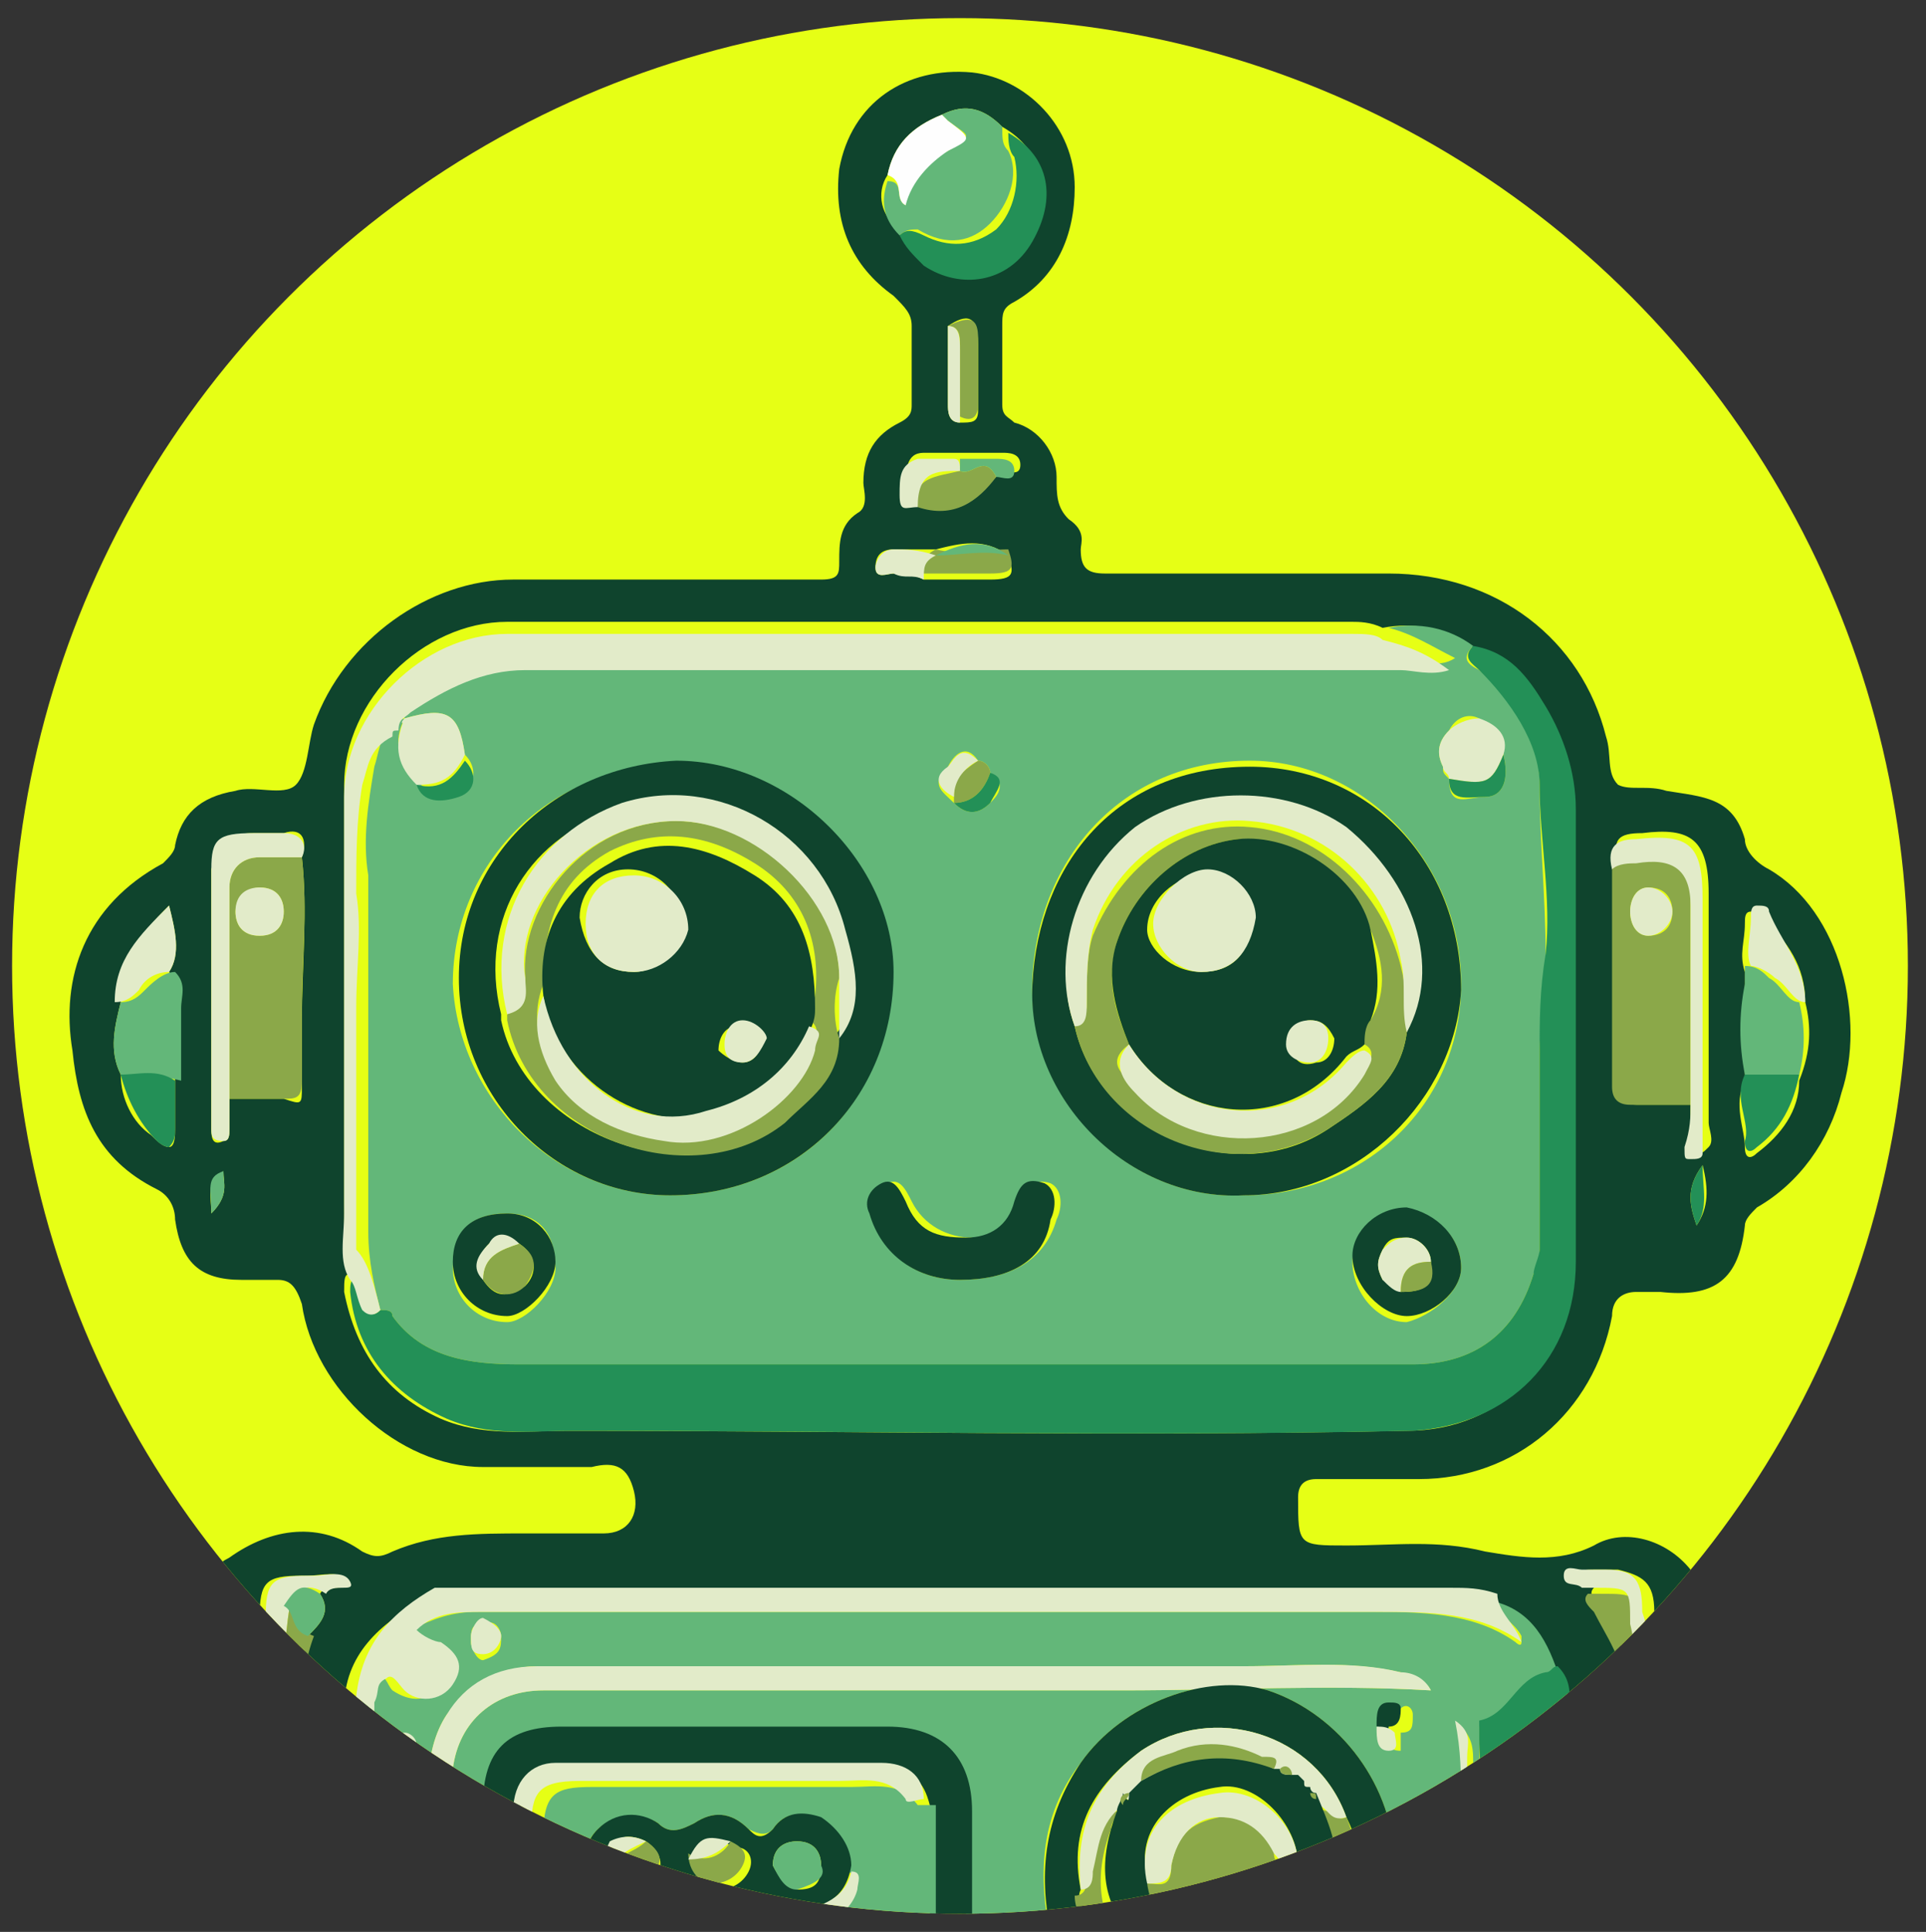 <?xml version="1.0" encoding="utf-8"?>
<!-- Generator: Adobe Illustrator 28.3.0, SVG Export Plug-In . SVG Version: 6.00 Build 0)  -->
<svg version="1.1" id="Layer_1" xmlns="http://www.w3.org/2000/svg" xmlns:xlink="http://www.w3.org/1999/xlink" x="0px" y="0px"
	 viewBox="0 0 31.9 32" style="enable-background:new 0 0 31.9 32;" xml:space="preserve"><rect x="0" y="0" width="31.9" height="32" fill="#333333" stroke="none"/>
<style type="text/css">
	.st0{clip-path:url(#SVGID_00000128463776171182569320000006753232247155330746_);fill:#E6FF15;}
	.st1{clip-path:url(#SVGID_00000128463776171182569320000006753232247155330746_);}
	.st2{fill:#0F442D;}
	.st3{fill:#63B779;}
	.st4{fill:#239057;}
	.st5{fill:#E2EBC9;}
	.st6{fill:#8BA849;}
	.st7{fill:#FEFEFE;}
</style>
<g>
	<defs>
		<circle id="SVGID_1_" cx="15.9" cy="16" r="15.7"/>
	</defs>
	<clipPath id="SVGID_00000070091027639491619850000000873071573006872975_">
		<use xlink:href="#SVGID_1_"  style="overflow:visible;"/>
	</clipPath>
	
		<rect x="-2.7" y="-1.1" style="clip-path:url(#SVGID_00000070091027639491619850000000873071573006872975_);fill:#E6FF15;" width="37.1" height="35.7"/>
	<g style="clip-path:url(#SVGID_00000070091027639491619850000000873071573006872975_);">
		<path class="st2" d="M-2.3,37.3c0.1-0.1,0.3-0.3,0.5-0.3c0.4-0.1,0.5-0.3,0.5-0.7c0-2.4,0.9-4.5,2.7-6.1c0.3-0.2,0.3-0.5,0.2-0.8
			c-0.3-1.1,0-2.1,0.8-2.9c0.2-0.2,0.5-0.4,0.8-0.4c0.2,0,0.4-0.2,0.6-0.3c0.7-0.5,1.5-0.6,2.2-0.1c0.2,0.1,0.3,0.1,0.5,0
			c0.7-0.3,1.4-0.3,2.2-0.3c0.4,0,0.9,0,1.3,0c0.4,0,0.6-0.3,0.5-0.7c-0.1-0.4-0.3-0.5-0.7-0.4c-0.6,0-1.2,0-1.8,0
			c-1.4,0-2.8-1.3-3-2.7c-0.1-0.3-0.2-0.4-0.4-0.4c-0.2,0-0.4,0-0.6,0c-0.7,0-1-0.3-1.1-1c0-0.2-0.1-0.4-0.3-0.5
			c-1-0.5-1.3-1.3-1.4-2.3C1,16.2,1.4,15,2.7,14.3c0.1-0.1,0.2-0.2,0.2-0.3c0.1-0.5,0.4-0.8,1-0.9C4.2,13,4.7,13.2,4.9,13
			c0.2-0.2,0.2-0.7,0.3-1c0.5-1.4,1.9-2.4,3.3-2.4c1.7,0,3.4,0,5.1,0c0.3,0,0.3-0.1,0.3-0.3c0-0.3,0-0.6,0.3-0.8
			c0.2-0.1,0.1-0.4,0.1-0.5c0-0.5,0.2-0.8,0.6-1c0.2-0.1,0.2-0.2,0.2-0.3c0-0.4,0-0.9,0-1.3c0-0.2-0.1-0.3-0.3-0.5
			c-0.7-0.5-1-1.2-0.9-2.1c0.2-1.1,1.1-1.7,2.2-1.6c0.9,0.1,1.7,0.9,1.7,1.9c0,0.8-0.3,1.5-1,1.9c-0.2,0.1-0.2,0.2-0.2,0.4
			c0,0.4,0,0.9,0,1.3c0,0.2,0.1,0.2,0.2,0.3c0.4,0.1,0.7,0.5,0.7,0.9c0,0.3,0,0.5,0.2,0.7C18,8.8,17.9,9,17.9,9.1
			c0,0.3,0.1,0.4,0.4,0.4c1.6,0,3.2,0,4.7,0c1.8,0,3.2,1.1,3.6,2.7c0.1,0.3,0,0.6,0.2,0.8c0.2,0.1,0.5,0,0.8,0.1
			c0.6,0.1,1.1,0.1,1.3,0.8c0,0.2,0.2,0.4,0.4,0.5c1.2,0.7,1.6,2.5,1.2,3.7c-0.2,0.8-0.7,1.5-1.4,1.9c-0.1,0.1-0.2,0.2-0.2,0.3
			c-0.1,0.9-0.5,1.2-1.4,1.1c-0.1,0-0.3,0-0.4,0c-0.2,0-0.4,0.1-0.4,0.4c-0.3,1.6-1.6,2.7-3.2,2.7c-0.6,0-1.2,0-1.7,0
			c-0.2,0-0.3,0.1-0.3,0.3c0,0.8,0,0.8,0.8,0.8c0.8,0,1.5-0.1,2.3,0.1c0.6,0.1,1.2,0.2,1.8-0.1c0.5-0.3,1.2-0.1,1.6,0.4
			c0.1,0.1,0.2,0.2,0.4,0.2c1.8,0.4,2.2,2.2,1.9,3.4c-0.1,0.3-0.1,0.4,0.2,0.7c1.8,1.6,2.6,3.7,2.7,6.1c0,0.4,0,0.7,0.5,0.8
			c0.1,0,0.3,0.1,0.3,0.3c-1.3,0-2.6,0-3.9,0c0.2-1.7-0.8-4.2-1.9-5c-0.1,0.6-0.5,0.9-1,0.9c-0.3,0-0.4,0.1-0.4,0.4
			c0,1.2,0,2.4,0,3.7c-0.3,0-0.5,0-0.8,0c0-3,0-6.1,0-9.1c0-0.2,0-0.4-0.2-0.6c-0.2-0.6-0.5-1-1.2-1.2c-0.2-0.1-0.5-0.1-0.8-0.1
			c-5.5,0-11,0-16.5,0c-0.1,0-0.2,0-0.3,0c-0.7,0.4-1.3,0.9-1.3,1.8c-0.1,1.2,0,2.3,0,3.5c0,1.9,0,3.8,0,5.7c-0.3,0-0.5,0-0.8,0
			c0-1.2,0-2.4,0-3.6c0-0.2,0.1-0.4-0.2-0.4c-0.7,0-1-0.4-1.2-1c-0.3,0.3-0.5,0.6-0.7,0.9c-0.8,1.3-1.1,2.6-1.1,4.1
			C0.4,37.3-0.9,37.3-2.3,37.3z M15.5,9.1c-0.2,0-0.5,0-0.7,0c-0.2,0-0.3,0.1-0.3,0.3c0,0.2,0.2,0.1,0.3,0.1c0.2,0,0.3,0,0.5,0.1
			c0.4,0,0.7,0,1.1,0c0.4,0,0.4-0.1,0.3-0.4C16.3,8.9,15.9,9,15.5,9.1z M15.9,7.5c-0.2,0-0.4,0-0.6,0c-0.3,0-0.3,0.3-0.3,0.6
			c0,0.3,0.1,0.2,0.3,0.2c0.6,0.2,0.9-0.1,1.3-0.5c0.1,0,0.3,0.1,0.3-0.1c0-0.2-0.2-0.2-0.3-0.2C16.3,7.5,16.1,7.5,15.9,7.5z
			 M15.7,5.4c0,0.4,0,0.9,0,1.3c0,0.1,0,0.3,0.2,0.3c0.2,0,0.3,0,0.3-0.2c0-0.4,0-0.8,0-1.1C16.2,5.2,16,5.2,15.7,5.4z M5.1,27.1
			c0.2-0.2,0.4-0.4,0.2-0.7c0.1-0.2,0.5,0,0.4-0.2c0-0.2-0.4-0.1-0.6-0.1c0,0-0.1,0-0.1,0c-0.6,0-0.7,0.1-0.7,0.7c0,1.2,0,2.3,0,3.5
			c0,0.2,0,0.5,0,0.7c0,0.2,0.1,0.3,0.3,0.3C4.9,31.3,5,31.2,5,31c0-0.3,0-0.5,0-0.8c0-0.2,0-0.5,0-0.7C5,28.7,4.9,27.9,5.1,27.1z
			 M2.8,16.1c0.2-0.3,0.1-0.7,0-1.1C2.3,15.5,2,15.9,2,16.6C1.9,17,1.8,17.4,2,17.8c0,0.4,0.2,0.8,0.5,1C2.6,18.9,2.7,19,2.8,19
			c0.1,0,0.1-0.2,0.1-0.3c0-0.3,0-0.6,0-0.8c0-0.4,0-0.8,0-1.2C2.9,16.5,3,16.3,2.8,16.1z M29.9,16.6c0-0.6-0.3-1-0.7-1.4
			c-0.1-0.1-0.1-0.1-0.2-0.1c-0.1,0-0.1,0.1-0.1,0.2c0,0.3-0.1,0.5,0,0.8c0,0.1,0,0.2,0,0.3c0,0.5,0,1,0,1.5c-0.2,0.4,0,0.8,0,1.1
			c0,0.2,0.1,0.2,0.2,0.1c0.4-0.3,0.7-0.7,0.7-1.2C30,17.4,30,17,29.9,16.6z M2.4,27.9c-0.4,0.3-0.2,0.7-0.2,1.1
			c0,0.8,0.4,1.4,1.2,1.8c0.2,0.1,0.3,0.1,0.3-0.2c0-0.3,0-0.6,0-0.9c0-0.6,0-1.3,0-1.9c0-0.3,0-0.6,0-0.8c0-0.3-0.1-0.3-0.3-0.2
			C2.9,27,2.6,27.4,2.4,27.9z M28,27.7c0,0.7,0,1.3,0,2c0,0.3,0,0.6,0,0.9c0,0.3,0.1,0.3,0.4,0.2c1.2-0.6,1.5-2.5,0.8-3.3
			c-0.1-0.3-0.4-0.5-0.7-0.7c-0.4-0.2-0.5-0.2-0.5,0.3C28,27.3,28,27.5,28,27.7z M27.2,31.2c0.2,0,0.2-0.2,0.2-0.3
			c0-0.3,0-0.6,0-0.9c0.1-0.6,0.1-1.1,0-1.7c0-0.5,0-1.1,0-1.6c0-0.5-0.2-0.6-0.6-0.7c-0.1,0-0.3,0-0.4,0c-0.1,0-0.3,0-0.3,0.1
			c0,0.2,0.2,0.1,0.3,0.2c-0.1,0.1,0,0.2,0.1,0.3c0.2,0.4,0.5,0.8,0.5,1.3c0,0.9,0,1.8,0,2.7C26.8,31.1,26.8,31.3,27.2,31.2z
			 M16.6,2.1c-0.3-0.3-0.6-0.4-1-0.2c-0.5,0.2-0.8,0.5-0.9,1c-0.2,0.3-0.1,0.7,0.2,0.9c0,0.2,0.2,0.3,0.3,0.4
			c0.6,0.4,1.4,0.2,1.8-0.4C17.4,3.2,17.3,2.5,16.6,2.1z M5,14.2c0.1-0.3,0-0.5-0.3-0.4c-0.2,0-0.3,0-0.5,0c-0.5,0-0.6,0.2-0.7,0.6
			c0,0.9,0,1.7,0,2.6c0,0.6,0,1.2,0,1.7c0,0.1,0,0.3,0.2,0.2c0.1,0,0.1-0.1,0.1-0.2c0-0.2,0-0.3,0-0.5c0.3,0,0.6,0,0.9,0
			C5,18.3,5,18.3,5,18c0-0.4,0-0.8,0-1.1C5,16,5.1,15.1,5,14.2z M28,18.3c0,0.2,0,0.4,0,0.6c0,0.1,0.1,0.1,0.1,0.2
			c0.1,0,0.1,0,0.2-0.1c0.1-0.1,0-0.3,0-0.4c0-1.3,0-2.5,0-3.8c0-0.9-0.3-1.1-1.1-1c-0.4,0-0.5,0.1-0.4,0.5c0,1.2,0,2.5,0,3.7
			c0,0.2,0.1,0.3,0.3,0.3C27.3,18.3,27.7,18.3,28,18.3z M5.8,21.1c-0.1,0-0.1,0.1-0.1,0.3c0.2,1,0.7,1.7,1.6,2.1
			c0.7,0.3,1.4,0.2,2.1,0.2c4.6,0,9.2,0.1,13.9,0c1.6,0,2.7-1.2,2.7-2.8c0-2.5,0-5,0-7.5c0-0.6-0.1-1.2-0.5-1.7
			c-0.3-0.5-0.6-0.9-1.2-1c-0.4-0.3-0.9-0.4-1.4-0.3c-0.2-0.1-0.4-0.1-0.5-0.1c-4.7,0-9.3,0-14,0c-1.4,0-2.7,1.3-2.7,2.7
			c0,2.3,0,4.6,0,6.9C5.7,20.4,5.7,20.8,5.8,21.1z M31.7,32.7c0-0.4-0.4-0.8-0.7-0.7c-0.5,0.2-0.9,0.4-1.3,0.7
			c-0.4,0.2-0.1,0.5,0,0.8c0.1,0.2,0.3,0.4,0.5,0.2c0.4-0.2,0.8-0.4,1.2-0.6C31.6,33,31.7,32.9,31.7,32.7z M2.3,33
			c0-0.2-0.1-0.3-0.2-0.3c-0.4-0.2-0.8-0.4-1.2-0.6c-0.3-0.2-0.5,0-0.6,0.3c-0.1,0.3-0.3,0.5,0.1,0.8c0.3,0.2,0.7,0.4,1,0.5
			C1.9,33.9,2.3,33.6,2.3,33z M29.9,30.4c-0.1,0-0.2,0-0.2,0.1c-0.4,0.3-0.8,0.7-1.2,1c-0.3,0.3,0.1,0.5,0.3,0.7
			c0.1,0.2,0.3,0.2,0.5,0.1c0.3-0.3,0.7-0.6,1-0.8c0.1-0.1,0.3-0.3,0.2-0.5C30.4,30.7,30.2,30.5,29.9,30.4z M2,30.4
			c-0.3,0.1-0.4,0.3-0.6,0.6c-0.1,0.2,0,0.3,0.1,0.5c0.3,0.3,0.6,0.6,1,0.9c0.3,0.3,0.5,0.1,0.7-0.2c0.2-0.2,0.3-0.5,0-0.7
			c-0.3-0.3-0.6-0.5-0.9-0.8C2.2,30.5,2.1,30.4,2,30.4z M1.1,35.3c0.4,0,0.4-0.2,0.5-0.5c0-0.2,0.2-0.5-0.1-0.6
			C1,34,0.5,33.9,0,33.8c-0.4,0-0.4,0.3-0.4,0.5c-0.1,0.2-0.1,0.5,0.2,0.6C0.2,35.1,0.7,35.2,1.1,35.3z M32.2,35.7
			c-0.5,0.1-1,0.2-1.4,0.3c-0.4,0.1-0.2,0.4-0.2,0.6c0,0.2,0.1,0.5,0.4,0.5c0.5-0.1,1-0.2,1.5-0.3c0.4-0.1,0.2-0.4,0.2-0.7
			C32.6,35.9,32.5,35.7,32.2,35.7z M30.2,34.5c0,0.5,0.2,0.8,0.5,0.8c0.5-0.1,0.9-0.2,1.4-0.4c0.4-0.1,0.2-0.4,0.2-0.7
			c-0.1-0.2-0.1-0.5-0.5-0.4c-0.4,0.1-0.9,0.2-1.3,0.3C30.3,34.2,30.2,34.3,30.2,34.5z M-0.2,35.8c-0.6,0-0.5,0.3-0.6,0.6
			c-0.1,0.3,0,0.4,0.3,0.5c0.5,0.1,0.9,0.2,1.4,0.3c0.4,0.1,0.4-0.2,0.5-0.5c0-0.2,0.2-0.5-0.2-0.6C0.6,35.9,0.1,35.8-0.2,35.8z
			 M28.2,19.3c-0.3,0.4-0.2,0.7-0.1,1C28.3,20,28.3,19.7,28.2,19.3z M3.7,19.4c-0.3,0.2-0.2,0.4-0.2,0.7C3.8,19.8,3.7,19.6,3.7,19.4
			z"/>
		<path class="st3" d="M24.6,26.5c0.7,0.1,1,0.6,1.2,1.2c0,0.1-0.1,0.1-0.2,0.1c-0.5,0.1-0.6,0.7-1.1,0.8c0,0,0,0.2,0,0.3
			c0,0.5,0.1,1.1,0.1,1.6c0,2.3,0,4.6,0,6.9c-0.1,0-0.2,0-0.2,0c0-0.1,0-0.3,0-0.4c0-2.6,0-5.2,0-7.8c0-0.2,0-0.4-0.2-0.6
			c0.1,0.5,0.1,1,0.1,1.4c0,2.5,0,5,0,7.4c-0.6,0-1.2,0-1.9,0c0.1-0.1,0.1-0.2,0.2-0.3c0.3-0.6,0.2-1.3-0.4-1.8
			c-0.5-0.4-1.2-0.4-1.7,0c-0.7,0.5-0.7,1.3-0.1,2.1c-0.5,0-1.1,0-1.6,0c0.1-0.2,0.3-0.4,0.4-0.7c0.2-0.7-0.2-1.4-0.9-1.7
			c-0.6-0.2-1.4,0.1-1.7,0.7c-0.3,0.6-0.1,1.2,0.3,1.7c-0.3,0-0.6,0-0.9,0c0-0.5,0-1,0-1.5c0-0.9-0.5-1.4-1.4-1.4
			c-1.8,0-3.6,0-5.3,0c-0.7,0-1.3,0.1-1.6,0.8c-0.1-0.1,0-0.3-0.1-0.4c0-1.1,0-2.1-0.1-3.2c0-0.8-0.1-1.6,0-2.4
			c0.1-0.8,0.7-1.3,1.5-1.3c3.2,0,6.4,0,9.6,0c1.7,0,3.4-0.1,5.1,0c-0.1-0.2-0.3-0.2-0.5-0.3c-0.9-0.2-1.7-0.1-2.6-0.1
			c-3.9,0-7.8,0-11.7,0c-0.6,0-1.1,0.3-1.5,0.8c-0.2,0.3-0.3,0.7-0.3,1.1c0,1,0,2,0,3c0,1.2,0,2.3,0,3.5c0,0.4,0,0.8,0,1.3
			c-0.4,0-0.7,0-1.1,0c0-2.9,0-5.8,0-8.7c0-0.1,0-0.2,0-0.4c0-0.1,0-0.3,0.2-0.4c0.2-0.1,0.2,0.1,0.3,0.2c0.3,0.2,0.6,0.2,0.8-0.1
			c0.2-0.3,0.1-0.5-0.2-0.7C7.1,27.2,7,27.1,6.8,27c0.4-0.2,0.7-0.3,1.1-0.3c4.9,0,9.9,0,14.8,0c0.8,0,1.7,0,2.4,0.5
			c0,0,0.1,0.1,0.1,0c0,0,0,0,0-0.1C25.1,26.9,24.8,26.7,24.6,26.5z M23.2,28.7c0.2,0,0.2-0.1,0.2-0.3c0-0.1-0.1-0.2-0.2-0.1
			c-0.3,0-0.2,0.2-0.2,0.4c0,0.2,0,0.3,0.2,0.3C23.2,29,23.2,28.8,23.2,28.7z M16.8,33.7c-0.4,0.1-0.3,0.3-0.1,0.5
			c0.2,0.2,0.3,0.1,0.5,0c0.1-0.1,0.1-0.3,0-0.4C17,33.7,16.9,33.5,16.8,33.7z M17.4,32.1L17.4,32.1c0,0.2,0.1,0.5,0.2,0.7
			c0.6,1.4,2.4,2,3.8,1.3c0.8-0.4,1.5-1,1.6-2c0.1-0.4,0.1-0.8,0.1-1.2c0-1.3-0.9-2.5-2.1-2.9c-1-0.3-2.4,0.2-3.1,1.2
			C17.2,30.1,17.2,31.1,17.4,32.1C17.4,32.1,17.4,32.1,17.4,32.1z M11.9,33.8c0.9,0,1.8,0,2.7,0c0.9,0,1.4-0.5,1.4-1.4
			c0-0.8,0-1.6,0-2.3c0-0.9-0.5-1.4-1.4-1.4c-0.6,0-1.2,0-1.8,0c-1.2,0-2.4,0-3.6,0C8.4,28.7,8,29.1,8,30c0,0.4,0,0.8,0,1.2
			c0,0.6-0.1,1.1,0,1.7c0.1,0.6,0.6,1,1.2,1C10.1,33.8,11,33.8,11.9,33.8z M23,33.7c-0.4,0-0.6,0.2-0.6,0.6c0,0.4,0.3,0.8,0.7,0.8
			c0.4,0,0.7-0.4,0.7-0.7C23.7,34,23.4,33.7,23,33.7z M8.3,27.1c0-0.1-0.1-0.3-0.3-0.2c-0.2,0-0.2,0.1-0.2,0.3
			c0,0.1,0.1,0.3,0.2,0.3C8.3,27.4,8.3,27.3,8.3,27.1z M6.6,29.1c0.1,0,0.2,0,0.2-0.2c0-0.1,0-0.2-0.2-0.2c-0.1,0-0.2,0.1-0.2,0.2
			C6.5,29,6.5,29.1,6.6,29.1z"/>
		<path class="st4" d="M24.6,37.3c0-2.3,0-4.6,0-6.9c0-0.5-0.1-1.1-0.1-1.6c0-0.1,0-0.3,0-0.3c0.5-0.1,0.6-0.7,1.1-0.8
			c0.1,0,0.1-0.1,0.2-0.1C26,27.8,26,28,26,28.2c0,3,0,6.1,0,9.1C25.5,37.3,25.1,37.3,24.6,37.3z"/>
		<path class="st5" d="M25.2,27.2c-0.7-0.5-1.5-0.5-2.4-0.5c-4.9,0-9.9,0-14.8,0c-0.4,0-0.8,0-1.1,0.3c0.1,0.1,0.3,0.2,0.4,0.2
			c0.3,0.2,0.4,0.4,0.2,0.7c-0.2,0.3-0.6,0.3-0.8,0.1c-0.1-0.1-0.2-0.3-0.3-0.2c-0.2,0.1-0.1,0.2-0.2,0.4c0,0.1,0,0.2,0,0.4
			c0,2.9,0,5.8,0,8.7c-0.1,0-0.2,0-0.3,0c0-1.9,0-3.8,0-5.7c0-1.2-0.1-2.3,0-3.5c0.1-0.9,0.6-1.4,1.3-1.8c0.1,0,0.2,0,0.3,0
			c5.5,0,11,0,16.5,0c0.3,0,0.5,0,0.8,0.1C24.8,26.7,25.1,26.9,25.2,27.2C25.2,27.2,25.2,27.2,25.2,27.2z"/>
		<path class="st5" d="M7.1,37.3c0-0.4,0-0.8,0-1.3c0-1.2,0.1-2.3,0-3.5c0-1,0-2,0-3c0-0.4,0.1-0.8,0.3-1.1c0.3-0.5,0.8-0.8,1.5-0.8
			c3.9,0,7.8,0,11.7,0c0.9,0,1.8-0.1,2.6,0.1c0.2,0,0.4,0.1,0.5,0.3c-1.7-0.1-3.4,0-5.1,0c-3.2,0-6.4,0-9.6,0
			c-0.8,0-1.4,0.5-1.5,1.3c-0.1,0.8-0.1,1.6,0,2.4c0.1,1.1,0,2.1,0.1,3.2c0,0.1,0,0.3,0.1,0.4c0,0.1,0,0.2,0,0.3
			c0,0.4-0.1,0.7-0.1,1.1c0,0.1,0,0.2,0.1,0.2c0,0.1,0,0.1,0,0.2c-0.2,0-0.1,0.2-0.1,0.3C7.3,37.3,7.2,37.3,7.1,37.3z"/>
		<path class="st2" d="M7.6,35.5c0-0.1,0-0.2,0-0.3c0.3-0.7,0.9-0.8,1.6-0.8c1.8,0,3.6,0,5.3,0c0.9,0,1.4,0.5,1.4,1.4
			c0,0.5,0,1,0,1.5c-0.2,0-0.4,0-0.6,0c0-0.5,0.1-1,0-1.6c0-0.6-0.3-0.9-0.8-0.9c-1.8,0-3.7,0-5.5,0c-0.6,0-0.8,0.2-0.8,0.9
			c0,0.5,0,1,0,1.5c-0.2,0-0.4,0-0.6,0c0-0.1,0-0.2,0-0.3c0-0.1,0-0.1,0-0.2C7.6,36.4,7.6,36,7.6,35.5z"/>
		<path class="st2" d="M12.6,37.3c-0.6,0-1.2,0-1.9,0c0-0.6,0-1.2,0-1.9c0.6-0.4,1.2-0.3,1.9-0.1C12.6,36,12.6,36.7,12.6,37.3z
			 M11.8,36.3c-0.2,0-0.4,0-0.5,0c-0.1,0-0.2,0-0.2,0.1c0,0.1,0.1,0.1,0.2,0.1c0.3,0,0.6,0,0.8,0c0.1,0,0.2,0,0.2-0.2
			c0-0.1-0.1-0.1-0.2-0.1C12,36.2,11.9,36.2,11.8,36.3z"/>
		<path class="st2" d="M14.9,37.3c-0.6,0-1.2,0-1.8,0c0-0.6,0-1.3,0-1.9c0.4-0.3,0.8-0.1,1.3-0.1c0.4,0,0.6,0.1,0.6,0.5
			C14.8,36.3,14.9,36.8,14.9,37.3z M13.9,36.5c0.2,0,0.3,0,0.4,0c0.1,0,0.2,0,0.2-0.2c0-0.1-0.1-0.2-0.2-0.1c-0.1,0-0.3,0-0.4,0.1
			c-0.2,0.1-0.5-0.2-0.5,0.1C13.4,36.7,13.7,36.5,13.9,36.5z"/>
		<path class="st2" d="M20.3,37.3c-0.6-0.8-0.5-1.6,0.1-2.1c0.6-0.5,1.2-0.5,1.7,0c0.6,0.5,0.7,1.2,0.4,1.8
			c-0.1,0.1-0.1,0.2-0.2,0.3C21.7,37.3,21,37.3,20.3,37.3z M20.4,36.3c0,0.1,0,0.2,0.1,0.2c0.1,0.2,0.2,0.3,0.3,0.4
			c0.4,0.3,0.8,0.3,1.2-0.1c0.3-0.4,0.3-0.8,0-1.2c0-0.3-0.3-0.4-0.5-0.4C20.8,35.2,20.5,35.6,20.4,36.3z"/>
		<path class="st2" d="M10.4,37.3c-0.6,0-1.2,0-1.8,0c0-0.5,0-1-0.1-1.5c0.1-0.4,0.3-0.5,0.7-0.5c0.2,0,0.5,0,0.7,0
			c0.2,0,0.4,0,0.5,0.2C10.4,36.1,10.4,36.7,10.4,37.3z M9.4,36.5c0.2,0,0.4,0,0.5,0c0.1,0,0.2-0.1,0.2-0.2c0-0.1-0.1-0.1-0.2-0.1
			c-0.1,0-0.3,0-0.4,0c-0.2,0-0.5-0.1-0.5,0.1C8.9,36.6,9.2,36.5,9.4,36.5z"/>
		<path class="st2" d="M16.8,37.3c-0.4-0.5-0.6-1-0.3-1.7c0.3-0.6,1-0.9,1.7-0.7c0.6,0.2,1,1,0.9,1.7c-0.1,0.3-0.2,0.5-0.4,0.7
			C18.1,37.3,17.5,37.3,16.8,37.3z M17,36.5c0.2,0.5,0.6,0.7,1,0.6c0.5-0.1,0.6-0.5,0.5-1c-0.1-0.5-0.5-0.8-0.9-0.7
			C17.1,35.5,16.8,35.9,17,36.5z"/>
		<path class="st5" d="M24.2,37.3c0-2.5,0-5,0-7.4c0-0.5,0-0.9-0.1-1.4c0.3,0.2,0.2,0.4,0.2,0.6c0,2.6,0,5.2,0,7.8
			c0,0.1,0,0.3,0,0.4C24.3,37.3,24.3,37.3,24.2,37.3z"/>
		<path class="st6" d="M10.4,37.3c0-0.6,0-1.2,0-1.9c0.1,0,0.3,0,0.4,0c0,0.6,0,1.2,0,1.9C10.6,37.3,10.5,37.3,10.4,37.3z"/>
		<path class="st3" d="M14.9,37.3c0-0.5-0.1-1,0.1-1.5c0.1,0,0.2,0,0.4,0c0.1,0.5,0,1,0,1.6c-0.1,0-0.1,0-0.2,0c0-0.2,0-0.5,0-0.8
			c-0.2,0.3-0.2,0.6-0.2,0.8C15,37.3,15,37.3,14.9,37.3z"/>
		<path class="st3" d="M8.5,35.8c0.1,0.5,0.1,1,0.1,1.5c-0.1,0-0.3,0-0.4,0c0-0.5,0-1,0-1.5C8.3,35.8,8.4,35.8,8.5,35.8z"/>
		<path class="st6" d="M13,37.3c-0.1,0-0.2,0-0.2,0c0-0.5,0-1,0-1.4c0-0.1,0-0.2,0.1-0.2c0.1,0,0.2,0.1,0.2,0.2c0,0.1,0,0.2,0,0.3
			C13.1,36.6,12.9,36.9,13,37.3z"/>
		<path class="st3" d="M13,37.3c0-0.4,0.1-0.8,0.1-1.2c0-0.1,0-0.2,0-0.3c0-0.1-0.1-0.2-0.2-0.2c-0.1,0-0.1,0.1-0.1,0.2
			c0,0.5,0,1,0,1.4c0,0-0.1,0-0.1,0c0-0.6,0-1.3,0-1.9c0.2,0,0.3,0,0.5,0c0,0.6,0,1.3,0,1.9C13.1,37.3,13,37.3,13,37.3z"/>
		<path class="st6" d="M15.1,37.3c0-0.2,0-0.5,0.2-0.8c0,0.3,0,0.6,0,0.8C15.2,37.3,15.1,37.3,15.1,37.3z"/>
		<path class="st3" d="M7.6,37.1c0,0.1,0,0.2,0,0.3c-0.1,0-0.1,0-0.2,0C7.5,37.2,7.4,37.1,7.6,37.1z"/>
		<path class="st3" d="M23,10.4c0.5-0.1,1,0,1.4,0.3c-0.2,0.2-0.1,0.3,0.1,0.4c0.6,0.5,1,1.1,1,1.9c0,0.9,0.1,1.9,0.1,2.8
			c0,0.6-0.1,1.1-0.1,1.7c0,1.1,0,2.2,0,3.2c0,0.1,0,0.3-0.1,0.4c-0.3,1-1,1.5-2,1.5c-3.8,0-7.6,0-11.4,0c-1.1,0-2.2,0-3.4,0
			c-0.8,0-1.6-0.1-2.1-0.8c0-0.1-0.1-0.1-0.2-0.1c-0.1-0.4-0.2-0.8-0.2-1.3c0-1.3,0-2.7,0-4c0-0.6,0-1.2,0-1.9
			c-0.1-0.6,0-1.2,0.1-1.8c0.1-0.3,0.1-0.7,0.5-0.8c-0.2,0.4-0.1,0.7,0.2,1c0.2,0.3,0.4,0.3,0.7,0.2c0.3-0.1,0.3-0.4,0.1-0.6
			c-0.1-0.7-0.3-0.8-1-0.6c0-0.2,0.1-0.2,0.2-0.3c0.5-0.5,1.2-0.7,1.9-0.7c4.8,0,9.7,0,14.5,0c0.2,0,0.5,0.2,0.8,0
			C23.7,10.7,23.4,10.5,23,10.4z M15.8,13.3c0.2,0.2,0.4,0.2,0.6,0c0.1-0.1,0.3-0.3,0-0.5c0-0.1-0.1-0.2-0.2-0.2
			c-0.2-0.3-0.4-0.1-0.5,0.1C15.4,13,15.6,13.1,15.8,13.3C15.8,13.2,15.8,13.3,15.8,13.3z M24,12.9c0,0.5,0.3,0.3,0.6,0.3
			c0.3,0,0.4-0.3,0.3-0.7c0-0.3-0.2-0.5-0.4-0.6c-0.2-0.1-0.4,0-0.5,0.2c-0.2,0.2-0.2,0.4-0.1,0.6C23.9,12.8,23.9,12.8,24,12.9z
			 M11.1,19.8c2.1,0,3.7-1.6,3.6-3.6c0-1.9-1.7-3.6-3.6-3.5c-2,0-3.6,1.6-3.6,3.6C7.6,18.2,9.2,19.8,11.1,19.8z M20.6,19.8
			c2,0,3.6-1.5,3.6-3.5c0-2-1.6-3.7-3.5-3.7c-2.1,0-3.5,1.6-3.6,3.6C17,18.2,18.7,19.9,20.6,19.8z M15.9,21.2c0.8,0,1.4-0.3,1.6-1
			c0.1-0.2,0.1-0.5-0.1-0.6c-0.3-0.1-0.4,0.1-0.5,0.3c-0.1,0.4-0.4,0.6-0.8,0.6c-0.4,0-0.8-0.2-1-0.6c-0.1-0.2-0.2-0.4-0.4-0.3
			c-0.2,0.1-0.3,0.2-0.2,0.5C14.6,20.8,15.2,21.2,15.9,21.2z M24.2,21c0-0.5-0.4-0.9-0.9-0.9c-0.4,0-0.9,0.4-0.9,0.8
			c0,0.5,0.4,1,0.9,1C23.7,21.8,24.2,21.4,24.2,21z M8.4,20.1c-0.6,0-0.9,0.3-0.9,0.9c0,0.5,0.4,0.9,0.9,0.9c0.3,0,0.8-0.5,0.8-0.9
			C9.2,20.4,8.9,20.1,8.4,20.1z"/>
		<path class="st4" d="M6.3,21.7c0.1,0,0.2,0,0.2,0.1c0.5,0.7,1.3,0.8,2.1,0.8c1.1,0,2.2,0,3.4,0c3.8,0,7.6,0,11.4,0
			c1,0,1.7-0.5,2-1.5c0-0.1,0.1-0.3,0.1-0.4c0-1.1,0-2.2,0-3.2c0-0.6,0-1.1,0.1-1.7c0.1-0.9-0.1-1.9-0.1-2.8c0-0.7-0.5-1.4-1-1.9
			c-0.1-0.1-0.3-0.2-0.1-0.4c0.6,0.1,0.9,0.5,1.2,1c0.3,0.5,0.5,1.1,0.5,1.7c0,2.5,0,5,0,7.5c0,1.6-1.1,2.7-2.7,2.8
			c-4.6,0.1-9.2,0-13.9,0c-0.7,0-1.4,0.1-2.1-0.2c-0.9-0.4-1.5-1.1-1.6-2.1c0-0.1,0-0.2,0.1-0.3c0.1,0.2,0.2,0.3,0.2,0.5
			C6.1,21.8,6.2,21.8,6.3,21.7z"/>
		<path class="st5" d="M6.3,21.7c-0.1,0.1-0.2,0.1-0.3,0c-0.1-0.2-0.1-0.4-0.2-0.5c-0.2-0.3-0.1-0.7-0.1-1.1c0-2.3,0-4.6,0-6.9
			c0-1.4,1.3-2.7,2.7-2.7c4.7,0,9.3,0,14,0c0.2,0,0.4,0,0.5,0.1c0.4,0.1,0.7,0.2,1.1,0.5c-0.3,0.1-0.6,0-0.8,0c-4.8,0-9.7,0-14.5,0
			c-0.7,0-1.3,0.3-1.9,0.7c-0.1,0.1-0.2,0.1-0.2,0.3l0,0c-0.1,0-0.1,0-0.1,0.1l0,0c-0.4,0.2-0.4,0.5-0.5,0.8
			c-0.1,0.6-0.1,1.2-0.1,1.8c0.1,0.6,0,1.2,0,1.9c0,1.3,0,2.7,0,4C6.1,20.9,6.2,21.3,6.3,21.7z"/>
		<path class="st6" d="M28,18.3c-0.3,0-0.7,0-1,0c-0.2,0-0.3-0.1-0.3-0.3c0-1.2,0-2.5,0-3.7c0.1,0,0.3,0,0.4-0.1
			c0.6-0.1,0.9,0.2,0.9,0.7C28,16.1,28,17.2,28,18.3z M27,15.1c0,0.2,0.1,0.4,0.3,0.4c0.2,0,0.4-0.1,0.4-0.4c0-0.2-0.1-0.4-0.4-0.4
			C27.1,14.7,27,14.9,27,15.1z"/>
		<path class="st6" d="M5,14.2c0.1,0.9,0,1.7,0,2.6c0,0.4,0,0.8,0,1.1c0,0.3-0.1,0.3-0.3,0.3c-0.3,0-0.6,0-0.9,0c0-1.2,0-2.3,0-3.5
			c0-0.3,0.2-0.5,0.5-0.5C4.5,14.2,4.7,14.2,5,14.2z M4.3,14.7c-0.2,0-0.4,0.2-0.4,0.4c0,0.2,0.1,0.4,0.4,0.4c0.3,0,0.4-0.2,0.4-0.4
			C4.7,14.9,4.6,14.7,4.3,14.7z"/>
		<path class="st3" d="M14.9,3.9c-0.3-0.3-0.3-0.6-0.2-0.9C15,3,14.8,3.3,15,3.4c0-0.4,0.3-0.7,0.7-0.9c0.4-0.3,0.4-0.2,0-0.5
			c0,0-0.1-0.1-0.1-0.1c0.4-0.2,0.7-0.1,1,0.2c0,0.2,0,0.3,0.1,0.4c0.2,0.4,0,0.9-0.3,1.2c-0.3,0.3-0.7,0.4-1.2,0.1
			C15.1,3.8,15,3.8,14.9,3.9z"/>
		<path class="st6" d="M27.4,28.3c0.1,0.6,0.1,1.1,0,1.7c-0.3,0-0.3,0.2-0.2,0.3c0.1,0.3,0.1,0.6,0.1,0.9c-0.4,0.1-0.4-0.1-0.4-0.5
			c0-0.9,0-1.8,0-2.7c0-0.5-0.3-0.9-0.5-1.3c-0.1-0.1-0.2-0.2-0.1-0.3c0.1,0,0.1,0,0.2,0c0.6,0,0.6,0,0.6,0.6c0,0.4,0,0.8,0.1,1.2
			C27.1,28.3,27.2,28.4,27.4,28.3z"/>
		<path class="st6" d="M31.7,32.7c0,0.2-0.1,0.3-0.2,0.4c-0.4,0.2-0.8,0.4-1.2,0.6c-0.3,0.1-0.4,0-0.5-0.2c-0.1-0.3-0.4-0.5,0-0.8
			c0.4-0.3,0.9-0.5,1.3-0.7C31.3,31.9,31.7,32.3,31.7,32.7z"/>
		<path class="st6" d="M2.3,33c0,0.6-0.4,0.9-0.9,0.6c-0.3-0.2-0.7-0.3-1-0.5c-0.4-0.2-0.2-0.5-0.1-0.8c0.1-0.3,0.3-0.4,0.6-0.3
			c0.4,0.2,0.8,0.4,1.2,0.6C2.2,32.7,2.3,32.9,2.3,33z"/>
		<path class="st6" d="M29.9,30.4c0.3,0.1,0.5,0.3,0.6,0.6c0.1,0.2-0.1,0.3-0.2,0.5c-0.3,0.3-0.6,0.6-1,0.8
			c-0.2,0.2-0.4,0.1-0.5-0.1c-0.1-0.2-0.6-0.4-0.3-0.7c0.3-0.4,0.8-0.7,1.2-1C29.7,30.4,29.8,30.4,29.9,30.4z"/>
		<path class="st6" d="M2,30.4c0.1,0,0.2,0.1,0.3,0.2c0.3,0.3,0.6,0.6,0.9,0.8c0.3,0.3,0.2,0.5,0,0.7c-0.2,0.2-0.4,0.5-0.7,0.2
			c-0.3-0.3-0.6-0.6-1-0.9c-0.1-0.1-0.3-0.3-0.1-0.5C1.5,30.7,1.7,30.4,2,30.4z"/>
		<path class="st6" d="M1.1,35.3c-0.5-0.1-1-0.2-1.4-0.4c-0.3-0.1-0.3-0.3-0.2-0.6c0.1-0.2,0.1-0.5,0.4-0.5c0.5,0,1,0.2,1.5,0.4
			c0.3,0.1,0.2,0.4,0.1,0.6C1.5,35.1,1.5,35.3,1.1,35.3z"/>
		<path class="st6" d="M32.2,35.7c0.3,0,0.4,0.2,0.4,0.5c0,0.3,0.2,0.6-0.2,0.7c-0.5,0.1-1,0.2-1.5,0.3c-0.3,0-0.4-0.2-0.4-0.5
			c0-0.2-0.2-0.5,0.2-0.6C31.2,35.9,31.7,35.8,32.2,35.7z"/>
		<path class="st6" d="M30.2,34.5c0-0.2,0.1-0.3,0.3-0.4c0.4-0.1,0.9-0.2,1.3-0.3c0.3-0.1,0.4,0.2,0.5,0.4c0.1,0.3,0.2,0.6-0.2,0.7
			c-0.5,0.1-0.9,0.3-1.4,0.4C30.4,35.3,30.2,35,30.2,34.5z"/>
		<path class="st6" d="M-0.2,35.8c0.4,0.1,0.8,0.1,1.3,0.3c0.4,0.1,0.2,0.4,0.2,0.6c0,0.3-0.1,0.5-0.5,0.5c-0.5-0.1-0.9-0.2-1.4-0.3
			c-0.3-0.1-0.3-0.2-0.3-0.5C-0.8,36.1-0.8,35.7-0.2,35.8z"/>
		<path class="st5" d="M28,18.3c0-1.1,0-2.2,0-3.3c0-0.6-0.3-0.8-0.9-0.7c-0.1,0-0.3,0-0.4,0.1c-0.1-0.4,0.1-0.5,0.4-0.5
			c0.9-0.1,1.1,0.1,1.1,1c0,1.3,0,2.5,0,3.8c0,0.1,0,0.3,0,0.4c0,0.1-0.1,0.1-0.2,0.1c-0.1,0-0.1,0-0.1-0.2C28,18.7,28,18.5,28,18.3
			z"/>
		<path class="st4" d="M29.2,27.5c0.7,0.8,0.4,2.8-0.8,3.3C28.1,31,28,30.9,28,30.6c0-0.3,0-0.6,0-0.9c0.8-0.1,1.2-0.9,1.1-1.7
			C29.1,27.8,29.2,27.7,29.2,27.5z"/>
		<path class="st5" d="M5,14.2c-0.2,0-0.5,0-0.7,0c-0.3,0-0.5,0.2-0.5,0.5c0,1.2,0,2.3,0,3.5c0,0.2,0,0.3,0,0.5c0,0.1,0,0.2-0.1,0.2
			c-0.2,0-0.2-0.1-0.2-0.2c0-0.6,0-1.2,0-1.7c0-0.9,0-1.7,0-2.6c0-0.5,0.1-0.6,0.7-0.6c0.2,0,0.4,0,0.5,0C5,13.8,5.1,14,5,14.2z"/>
		<path class="st3" d="M29.1,28c0.1,0.8-0.4,1.6-1.1,1.7c0-0.7,0-1.3,0-2c0,0,0.1,0,0.1,0c0.1-0.4,0.3-0.2,0.5-0.1
			C28.8,27.7,28.9,28,29.1,28z"/>
		<path class="st3" d="M3.7,27.8c0.1,0.6,0,1.3,0,1.9c-0.6,0-1.2-0.7-1.2-1.5c0.2-0.2,0.3-0.5,0.5-0.6c0.2-0.1,0.3-0.3,0.4,0.1
			C3.4,27.8,3.6,27.8,3.7,27.8z"/>
		<path class="st4" d="M2.5,28.2c0,0.7,0.6,1.4,1.2,1.5c0,0.3,0,0.6,0,0.9c0,0.3-0.1,0.3-0.3,0.2c-0.7-0.4-1.1-1-1.2-1.8
			c0-0.4-0.2-0.8,0.2-1.1C2.5,28,2.5,28.1,2.5,28.2z"/>
		<path class="st4" d="M14.9,3.9c0.1-0.1,0.2-0.1,0.4,0c0.4,0.2,0.8,0.2,1.2-0.1c0.3-0.3,0.4-0.8,0.3-1.2c-0.1-0.1-0.1-0.3-0.1-0.4
			c0.7,0.4,0.8,1.1,0.4,1.8c-0.4,0.7-1.2,0.8-1.8,0.4C15.1,4.2,15,4.1,14.9,3.9z"/>
		<path class="st3" d="M28.9,17.8c-0.1-0.5-0.1-1,0-1.5c0-0.1,0-0.2,0-0.3c0.2,0,0.3,0.1,0.4,0.2c0.2,0.1,0.3,0.4,0.5,0.4
			c0.1,0.4,0.1,0.8,0,1.2C29.5,17.8,29.2,17.8,28.9,17.8z"/>
		<path class="st3" d="M2,17.8C1.8,17.4,1.9,17,2,16.6c0.2,0,0.3-0.1,0.4-0.2c0.1-0.1,0.3-0.3,0.5-0.3c0.2,0.2,0.1,0.4,0.1,0.6
			c0,0.4,0,0.8,0,1.2C2.6,17.8,2.3,17.8,2,17.8z"/>
		<path class="st5" d="M4.4,30.3c0-1.2,0-2.3,0-3.5c0-0.6,0.1-0.7,0.7-0.7c0,0,0.1,0,0.1,0c0.2,0,0.5-0.1,0.6,0.1
			c0.1,0.2-0.3,0-0.4,0.2c-0.3-0.2-0.5-0.1-0.6,0.2c-0.2,1.2,0,2.3-0.1,3.5C4.6,30.2,4.5,30.2,4.4,30.3z"/>
		<path class="st6" d="M4.7,30.1c0.1-1.2-0.1-2.3,0.1-3.5c0.2,0.1,0.1,0.4,0.4,0.5C4.9,27.9,5,28.7,5,29.5c0,0.2,0,0.5,0,0.7
			C4.9,30.2,4.8,30.1,4.7,30.1z"/>
		<path class="st5" d="M27.4,28.3c-0.2,0-0.2,0-0.3-0.2c0-0.4,0-0.8-0.1-1.2c0-0.6,0-0.6-0.6-0.6c-0.1,0-0.1,0-0.2,0
			c-0.1-0.1-0.3,0-0.3-0.2c0-0.2,0.2-0.1,0.3-0.1c0.1,0,0.3,0,0.4,0c0.5,0,0.6,0.2,0.6,0.7C27.4,27.3,27.4,27.8,27.4,28.3z"/>
		<path class="st5" d="M2.5,28.2c0-0.1-0.1-0.2-0.1-0.3c0.2-0.5,0.4-0.9,1-1.1c0.2-0.1,0.4-0.1,0.3,0.2c0,0.3,0,0.6,0,0.8
			c-0.1,0-0.3,0-0.3-0.1c0-0.4-0.2-0.2-0.4-0.1C2.8,27.8,2.7,28,2.5,28.2z"/>
		<path class="st4" d="M28.9,17.8c0.3,0,0.6,0,0.9,0c-0.1,0.5-0.3,0.9-0.7,1.2c-0.1,0.1-0.2,0.1-0.2-0.1
			C29,18.6,28.7,18.2,28.9,17.8z"/>
		<path class="st7" d="M15.6,1.9c0,0,0.1,0.1,0.1,0.1c0.4,0.3,0.4,0.3,0,0.5C15.4,2.7,15.1,3,15,3.4C14.8,3.3,15,3,14.7,2.9
			C14.8,2.4,15.1,2.1,15.6,1.9z"/>
		<path class="st5" d="M29.1,28c-0.3,0-0.4-0.3-0.5-0.4c-0.2-0.2-0.4-0.3-0.5,0.1c0,0-0.1,0-0.1,0c0-0.2,0-0.4,0-0.6
			c0-0.5,0-0.5,0.5-0.3c0.3,0.2,0.5,0.4,0.7,0.7C29.2,27.7,29.1,27.8,29.1,28z"/>
		<path class="st4" d="M2,17.8c0.3,0,0.6-0.1,0.9,0.1c0,0.3,0,0.6,0,0.8c0,0.1,0,0.2-0.1,0.3c-0.1,0-0.2-0.1-0.2-0.1
			C2.3,18.6,2.1,18.2,2,17.8z"/>
		<path class="st5" d="M2.8,16.1c-0.2,0-0.4,0.1-0.5,0.3c-0.1,0.1-0.2,0.2-0.4,0.2c0-0.7,0.4-1.1,0.9-1.6C2.9,15.4,3,15.8,2.8,16.1z
			"/>
		<path class="st5" d="M29.9,16.6c-0.2,0-0.3-0.3-0.5-0.4c-0.1-0.1-0.3-0.2-0.4-0.2c-0.1-0.2,0-0.5,0-0.8c0-0.1,0-0.2,0.1-0.2
			c0.1,0,0.2,0,0.2,0.1C29.5,15.6,29.9,16,29.9,16.6z"/>
		<path class="st3" d="M4.7,30.1c0.1,0,0.2,0,0.3,0.1c0,0.3,0,0.5,0,0.8c0,0.2-0.1,0.3-0.3,0.3c-0.2,0-0.3-0.1-0.3-0.3
			c0-0.2,0-0.5,0-0.7C4.5,30.2,4.6,30.2,4.7,30.1z"/>
		<path class="st6" d="M16.5,7.9c-0.3,0.4-0.7,0.7-1.3,0.5c-0.1-0.5,0.3-0.5,0.7-0.6C16.1,7.9,16.3,7.5,16.5,7.9z"/>
		<path class="st6" d="M16.7,9.1c0.1,0.3,0.1,0.4-0.3,0.4c-0.4,0-0.7,0-1.1,0c0-0.2,0-0.3,0.2-0.4C15.9,9.2,16.3,9.1,16.7,9.1z"/>
		<path class="st6" d="M15.7,5.4c0.4-0.2,0.5-0.1,0.5,0.2c0,0.4,0,0.8,0,1.1c0,0.2-0.1,0.3-0.3,0.2c0-0.4,0-0.8,0-1.2
			C15.9,5.6,15.9,5.4,15.7,5.4z"/>
		<path class="st5" d="M15.9,7.8c-0.4,0-0.7,0-0.7,0.6c-0.2,0-0.3,0.1-0.3-0.2c0-0.3,0-0.5,0.3-0.6c0.2,0,0.4,0,0.6,0
			C15.9,7.6,15.9,7.7,15.9,7.8z"/>
		<path class="st3" d="M5.1,27.1c-0.3-0.1-0.2-0.4-0.4-0.5c0.2-0.3,0.3-0.4,0.6-0.2C5.5,26.7,5.3,26.9,5.1,27.1z"/>
		<path class="st5" d="M15.7,5.4c0.2,0,0.2,0.2,0.2,0.4c0,0.4,0,0.8,0,1.2c-0.2,0-0.2-0.2-0.2-0.3C15.7,6.2,15.7,5.8,15.7,5.4z"/>
		<path class="st5" d="M15.5,9.2c-0.2,0.1-0.2,0.2-0.2,0.4c-0.2-0.1-0.3,0-0.5-0.1c-0.1,0-0.3,0.1-0.3-0.1c0-0.1,0.1-0.3,0.3-0.3
			C15,9.1,15.2,9.1,15.5,9.2C15.5,9.1,15.5,9.1,15.5,9.2z"/>
		<path class="st3" d="M15.9,7.8c0-0.1,0-0.2,0-0.2c0.2,0,0.4,0,0.6,0c0.1,0,0.3,0,0.3,0.2c0,0.2-0.2,0.1-0.3,0.1
			C16.3,7.5,16.1,7.9,15.9,7.8z"/>
		<path class="st3" d="M27.2,31.2c0-0.3,0.1-0.6-0.1-0.9c-0.1-0.1-0.1-0.4,0.2-0.3c0,0.3,0,0.6,0,0.9C27.4,31.1,27.4,31.2,27.2,31.2
			z"/>
		<path class="st3" d="M15.5,9.2C15.5,9.1,15.5,9.1,15.5,9.2c0.4-0.2,0.8-0.3,1.2,0C16.3,9.1,15.9,9.2,15.5,9.2z"/>
		<path class="st4" d="M28.2,19.3c0,0.4,0.1,0.7-0.1,1C28,20,27.9,19.7,28.2,19.3z"/>
		<path class="st3" d="M3.7,19.4c0,0.2,0.1,0.4-0.2,0.7C3.5,19.7,3.4,19.5,3.7,19.4z"/>
		<path class="st2" d="M11.9,33.8c-0.9,0-1.8,0-2.7,0c-0.6,0-1.1-0.4-1.2-1c-0.1-0.6-0.1-1.1,0-1.7c0-0.4,0-0.8,0-1.2
			c0-0.9,0.4-1.3,1.3-1.3c1.2,0,2.4,0,3.6,0c0.6,0,1.2,0,1.8,0c0.9,0,1.4,0.5,1.4,1.4c0,0.8,0,1.6,0,2.3c0,1-0.5,1.4-1.4,1.4
			C13.7,33.8,12.8,33.8,11.9,33.8z M8.8,33.1c0.1,0.2,0.4,0.2,0.6,0.2c1.7,0,3.5,0,5.2,0c0.5,0,0.8-0.3,0.8-0.8c0-0.9,0-1.7,0-2.6
			c-0.1-0.4-0.3-0.6-0.7-0.6c-1.8,0-3.6,0-5.4,0c-0.5,0-0.7,0.3-0.7,0.8c0,0.8,0,1.6,0,2.4C8.5,32.7,8.6,32.9,8.8,33.1z"/>
		<path class="st2" d="M17.4,32c-0.2-1-0.1-1.9,0.5-2.8c0.7-1,2.1-1.5,3.1-1.2c1.2,0.4,2.1,1.6,2.1,2.9c0,0.4,0,0.8-0.1,1.2
			c-0.1,0.1-0.2,0.3-0.3,0.4c-0.3,0.4-0.7,0.8-1.1,1.1c-1,0.5-2,0.4-2.9-0.2C18.1,33.1,17.8,32.6,17.4,32
			C17.4,32.1,17.4,32.1,17.4,32C17.4,32.1,17.4,32.1,17.4,32z M22.3,30.1c-0.5-1.4-2.2-1.9-3.4-1.1c-0.8,0.6-1.2,1.3-1,2.3
			c-0.1,0.2,0.1,0.4,0.2,0.6c0.6,1.2,1.9,1.7,3.2,1.1C22.4,32.6,22.9,31.3,22.3,30.1z"/>
		<path class="st4" d="M17.4,32.1c0.4,0.5,0.7,1,1.2,1.3c1,0.6,1.9,0.7,2.9,0.2c0.5-0.2,0.8-0.7,1.1-1.1c0.1-0.1,0.2-0.3,0.3-0.4
			c-0.1,1-0.7,1.6-1.6,2c-1.4,0.7-3.3,0-3.8-1.3C17.5,32.6,17.4,32.4,17.4,32.1z"/>
		<path class="st2" d="M23,33.7c0.4,0,0.7,0.3,0.7,0.7c0,0.3-0.3,0.7-0.7,0.7c-0.4,0-0.7-0.3-0.7-0.8C22.4,33.9,22.6,33.7,23,33.7z
			 M23.2,34.5c0.2-0.1,0.1-0.2,0-0.3c-0.1-0.2-0.3-0.3-0.5-0.1c-0.1,0.2-0.1,0.4,0.1,0.5C23,34.7,23.2,34.8,23.2,34.5z"/>
		<path class="st2" d="M16.8,33.7c0.2-0.2,0.3,0,0.4,0.1c0.1,0.1,0.1,0.3,0,0.4c-0.1,0.2-0.3,0.2-0.5,0c0.1,0,0.3,0,0.3-0.2
			C17,33.9,17,33.8,16.8,33.7z"/>
		<path class="st5" d="M8.3,27.1c0,0.1-0.1,0.3-0.3,0.3c-0.2,0-0.2-0.1-0.2-0.3c0-0.1,0.1-0.3,0.2-0.3C8.2,26.9,8.3,27,8.3,27.1z"/>
		<path class="st5" d="M16.8,33.7c0.2,0,0.2,0.2,0.2,0.3c0,0.2-0.1,0.2-0.3,0.2C16.4,34.1,16.4,33.9,16.8,33.7z"/>
		<path class="st2" d="M22.8,28.6c0-0.2,0-0.4,0.2-0.4c0.1,0,0.2,0,0.2,0.1c0,0.1,0,0.3-0.2,0.3C23,28.7,22.9,28.6,22.8,28.6z"/>
		<path class="st5" d="M6.6,29.1c-0.1,0-0.2-0.1-0.1-0.2c0-0.1,0.1-0.2,0.2-0.2c0.1,0,0.2,0.1,0.2,0.2C6.9,29,6.7,29,6.6,29.1z"/>
		<path class="st5" d="M22.8,28.6c0.1,0,0.2,0,0.3,0.1c0,0.1,0.1,0.3-0.1,0.3C22.8,29,22.8,28.8,22.8,28.6z"/>
		<path class="st4" d="M17.4,32C17.4,32.1,17.4,32.1,17.4,32C17.4,32.1,17.4,32.1,17.4,32z"/>
		<path class="st5" d="M25.2,27.2C25.2,27.2,25.2,27.2,25.2,27.2C25.2,27.3,25.2,27.3,25.2,27.2C25.2,27.2,25.2,27.2,25.2,27.2z"/>
		<path class="st3" d="M7.6,35.5c0.1,0.4,0,0.9,0,1.3c-0.1,0-0.1-0.1-0.1-0.2C7.5,36.3,7.5,35.9,7.6,35.5z"/>
		<path class="st5" d="M13.1,35.4c-0.2,0-0.3,0-0.5,0c-0.6-0.2-1.3-0.3-1.9,0.1c-0.1,0-0.3,0-0.4,0c-0.1-0.2-0.3-0.2-0.5-0.2
			c-0.2,0-0.5,0-0.7,0c-0.4,0-0.6,0.1-0.7,0.5c-0.1,0-0.2,0-0.3,0c0-0.6,0.2-0.9,0.8-0.9c1.8,0,3.7,0,5.5,0c0.6,0,0.8,0.3,0.8,0.9
			c-0.1,0-0.2,0-0.4,0c-0.1-0.3-0.3-0.5-0.6-0.5C14,35.3,13.5,35.1,13.1,35.4z"/>
		<path class="st6" d="M11.8,36.3c0,0,0.2,0,0.3,0c0.1,0,0.2,0,0.2,0.1c0,0.1-0.1,0.2-0.2,0.2c-0.3,0-0.6,0-0.8,0
			c-0.1,0-0.2,0-0.2-0.1c0-0.1,0.1-0.1,0.2-0.1C11.5,36.2,11.6,36.3,11.8,36.3z"/>
		<path class="st6" d="M13.9,36.5c-0.2-0.1-0.5,0.1-0.5-0.1c0-0.3,0.3,0,0.5-0.1c0.1-0.1,0.3-0.1,0.4-0.1c0.1,0,0.2,0,0.2,0.1
			c0,0.1-0.1,0.2-0.2,0.2C14.2,36.5,14.1,36.5,13.9,36.5z"/>
		<path class="st3" d="M21.9,35.7c0.3,0.3,0.3,0.8,0,1.2c-0.3,0.3-0.8,0.4-1.2,0.1c-0.1-0.1-0.2-0.3-0.3-0.4c0.1,0,0.3,0,0.4,0
			c0.2,0.2,0.5,0.3,0.8,0.1c0.3-0.2,0.1-0.4,0-0.7c0,0,0-0.1,0-0.1c0,0,0-0.1,0-0.1C21.7,35.7,21.8,35.7,21.9,35.7z"/>
		<path class="st5" d="M21.9,35.7c-0.1,0-0.2,0-0.3,0c-0.5-0.2-0.6-0.2-0.9,0.3c-0.1,0.1-0.2,0.2-0.3,0.3c0-0.7,0.4-1,1-1
			C21.7,35.3,21.9,35.4,21.9,35.7z"/>
		<path class="st6" d="M20.4,36.3c0.1-0.1,0.2-0.2,0.3-0.3c0.3-0.5,0.4-0.5,0.9-0.3c0,0,0,0.1,0,0.1c-0.6,0-0.7,0.1-0.7,0.7
			c-0.1,0-0.3,0-0.4,0C20.5,36.4,20.5,36.4,20.4,36.3z"/>
		<path class="st6" d="M9.4,36.5c-0.1,0-0.5,0.1-0.5-0.1c0-0.2,0.3-0.1,0.5-0.1c0.1,0,0.3,0,0.4,0c0.1,0,0.2,0,0.2,0.1
			c0,0.1-0.1,0.2-0.2,0.2C9.7,36.5,9.6,36.5,9.4,36.5z"/>
		<path class="st6" d="M18.6,36c0.1,0.5-0.1,0.9-0.5,1c-0.5,0.2-0.8,0-1-0.6c0.2,0,0.3-0.1,0.3-0.3c0.1-0.5,0.5-0.6,0.9-0.3
			C18.3,36,18.4,36.1,18.6,36z"/>
		<path class="st5" d="M18.6,36c-0.1,0-0.2-0.1-0.3-0.2c-0.4-0.3-0.8-0.2-0.9,0.3c0,0.2-0.1,0.3-0.3,0.3c-0.2-0.6,0.1-1.1,0.6-1.2
			C18.1,35.2,18.5,35.5,18.6,36z"/>
		<path class="st2" d="M11.1,19.8c-1.9,0-3.5-1.6-3.5-3.6c0-2,1.6-3.5,3.6-3.6c1.9,0,3.6,1.7,3.6,3.5C14.8,18.2,13.2,19.8,11.1,19.8
			z M8.3,16.8c0,0,0,0.1,0,0.1c0.4,1.9,3.1,2.9,4.6,1.7c0.4-0.4,0.9-0.7,0.9-1.4c0.4-0.5,0.3-1.1,0.2-1.7c-0.4-1.7-2.1-2.6-3.7-2.1
			C8.8,13.8,7.9,15.2,8.3,16.8z"/>
		<path class="st2" d="M20.6,19.8c-1.9,0.1-3.6-1.6-3.5-3.5c0.1-2,1.4-3.6,3.6-3.6c2,0,3.5,1.6,3.5,3.7
			C24.1,18.2,22.5,19.8,20.6,19.8z M17.8,17c0.4,1.8,2.7,2.7,4.2,1.7c0.6-0.4,1.2-0.8,1.3-1.6c0.5-1.1,0.1-2.5-1-3.3
			c-1-0.8-2.5-0.8-3.5,0C17.9,14.5,17.4,15.9,17.8,17z"/>
		<path class="st2" d="M15.9,21.2c-0.7,0-1.3-0.4-1.5-1.1c-0.1-0.2,0-0.4,0.2-0.5c0.2-0.1,0.3,0.1,0.4,0.3c0.2,0.5,0.5,0.6,1,0.6
			c0.4,0,0.7-0.2,0.8-0.6c0.1-0.3,0.2-0.4,0.5-0.3c0.2,0.1,0.2,0.4,0.1,0.6C17.3,20.9,16.7,21.2,15.9,21.2z"/>
		<path class="st2" d="M24.2,21c0,0.4-0.5,0.8-0.9,0.8c-0.4,0-0.9-0.5-0.9-1c0-0.4,0.4-0.8,0.9-0.8C23.8,20.1,24.2,20.5,24.2,21z
			 M23.2,21.4c0.4,0,0.5-0.1,0.5-0.5c0-0.2-0.2-0.4-0.4-0.4c-0.2,0-0.3,0-0.4,0.2c-0.1,0.2-0.1,0.3,0,0.5
			C23,21.2,23.1,21.3,23.2,21.4z"/>
		<path class="st2" d="M8.4,20.1c0.5,0,0.8,0.4,0.8,0.8c0,0.4-0.5,0.9-0.8,0.9c-0.5,0-0.9-0.4-0.9-0.9C7.5,20.4,7.8,20.1,8.4,20.1z
			 M8,21.2c0.2,0.3,0.4,0.3,0.7,0.1c0.2-0.2,0.2-0.5-0.1-0.7c-0.2-0.1-0.4-0.1-0.5,0C7.9,20.8,7.9,21,8,21.2z"/>
		<path class="st5" d="M6.7,11.9c0.7-0.2,0.9-0.1,1,0.6C7.5,12.9,7.3,13,6.9,13C6.6,12.7,6.5,12.4,6.7,11.9C6.7,12,6.6,12,6.7,11.9
			C6.7,12,6.7,11.9,6.7,11.9L6.7,11.9z"/>
		<path class="st5" d="M24,12.9c0-0.1-0.1-0.1-0.1-0.2c-0.1-0.2-0.1-0.4,0.1-0.6c0.1-0.1,0.3-0.2,0.5-0.2c0.3,0.1,0.5,0.3,0.4,0.6
			C24.7,13,24.6,13,24,12.9z"/>
		<path class="st4" d="M24,12.9c0.6,0.1,0.7,0.1,0.9-0.4c0.1,0.4,0,0.7-0.3,0.7C24.3,13.2,24,13.3,24,12.9z"/>
		<path class="st4" d="M6.9,13c0.4,0.1,0.6-0.1,0.8-0.4c0.2,0.2,0.2,0.5-0.1,0.6C7.3,13.3,7,13.3,6.9,13z"/>
		<path class="st6" d="M16.2,12.6c0.1,0,0.2,0.1,0.2,0.2c-0.1,0.3-0.3,0.5-0.6,0.5c0,0,0,0,0-0.1C15.8,12.9,15.9,12.8,16.2,12.6z"/>
		<path class="st4" d="M15.8,13.3c0.3,0,0.5-0.2,0.6-0.5c0.3,0.1,0.1,0.3,0,0.5C16.2,13.5,16,13.5,15.8,13.3z"/>
		<path class="st5" d="M16.2,12.6c-0.2,0.1-0.4,0.3-0.4,0.6c-0.2-0.1-0.4-0.3-0.1-0.5C15.8,12.6,15.9,12.3,16.2,12.6z"/>
		<path class="st3" d="M6.7,11.9C6.7,11.9,6.7,12,6.7,11.9C6.6,11.9,6.7,11.9,6.7,11.9z"/>
		<path class="st5" d="M27,15.1c0-0.2,0.1-0.4,0.3-0.4c0.2,0,0.4,0.2,0.4,0.4c0,0.2-0.2,0.4-0.4,0.4C27.1,15.5,27,15.3,27,15.1z"/>
		<path class="st5" d="M4.3,14.7c0.3,0,0.4,0.2,0.4,0.4c0,0.2-0.1,0.4-0.4,0.4c-0.3,0-0.4-0.2-0.4-0.4C3.9,14.8,4.1,14.7,4.3,14.7z"
			/>
		<path class="st3" d="M15.5,29.9c0,0.9,0,1.7,0,2.6c0,0.5-0.3,0.8-0.8,0.8c-1.7,0-3.5,0-5.2,0c-0.2,0-0.5,0-0.6-0.2
			c0-0.1,0-0.3,0.1-0.3c0.2,0.1,0.3,0.1,0.5,0.1c1.7,0,3.4,0,5.1,0c0.1,0,0.2,0,0.4-0.1c0.1,0,0.2-0.2,0.2-0.3
			c0-0.1-0.2-0.1-0.3-0.1c-2,0-3.9,0-5.9,0c0-0.7,0-1.3,0-2c0-0.7,0.2-0.8,0.8-0.8c1.4,0,2.9,0,4.3,0c0.4,0,0.8-0.1,1.1,0.3
			C15.2,29.9,15.3,29.9,15.5,29.9z M10.9,31.6c0.1-0.2,0.3-0.1,0.4,0c0.3,0.2,0.6,0.2,0.9,0c0.3-0.2,0.4-0.2,0.6,0
			c0.1,0,0.2,0,0.2,0.1c0,0.1,0,0.2,0.1,0.2c0.4,0.1,1-0.2,1-0.6c0-0.1,0.1-0.3-0.1-0.3c0-0.4-0.2-0.7-0.5-0.8
			C13.3,30,13,30,12.8,30.3c-0.1,0.1-0.2,0.1-0.4,0c-0.3-0.3-0.6-0.3-0.9-0.1c-0.2,0.1-0.4,0.2-0.6,0c-0.3-0.2-0.8-0.1-1,0.1
			c-0.3,0.3-0.3,0.7-0.1,1.1c0.1,0.1,0.2,0.2,0.3,0.3C10.3,32,10.7,32,10.9,31.6z"/>
		<path class="st5" d="M8.9,32.7c-0.1,0.1-0.1,0.2-0.1,0.3c-0.3-0.1-0.3-0.4-0.3-0.6c0-0.8,0-1.6,0-2.4c0-0.5,0.3-0.8,0.7-0.8
			c1.8,0,3.6,0,5.4,0c0.4,0,0.7,0.2,0.7,0.6c-0.1,0-0.3,0.1-0.3,0c-0.3-0.4-0.7-0.3-1.1-0.3c-1.4,0-2.9,0-4.3,0
			c-0.7,0-0.8,0.2-0.8,0.8c0,0.7,0,1.3,0,2C8.9,32.5,8.9,32.6,8.9,32.7z"/>
		<path class="st6" d="M22.3,30.1c0.5,1.2,0,2.5-1.1,3c-1.2,0.6-2.6,0.1-3.2-1.1c-0.1-0.2-0.2-0.4-0.2-0.6c0.2,0,0.2-0.2,0.2-0.3
			c0.1-0.4,0.1-0.9,0.5-1.1c0,0.1-0.1,0.2-0.1,0.3c-0.3,0.8-0.2,1.5,0.3,2.1c0.5,0.6,1.2,0.7,1.9,0.5c0.8-0.2,1.2-0.7,1.4-1.5
			c0.1-0.5-0.1-1-0.3-1.4C22.1,29.9,22.1,30.2,22.3,30.1z"/>
		<path class="st5" d="M18.6,29.9c-0.4,0.3-0.4,0.7-0.5,1.1c0,0.1,0,0.3-0.2,0.3c-0.1-1,0.2-1.7,1-2.3c1.2-0.8,2.9-0.3,3.4,1.1
			c-0.3,0.1-0.3-0.2-0.5-0.2c0,0,0-0.1-0.1-0.1c0-0.1,0-0.1-0.1-0.1l0,0c0-0.1,0-0.1-0.1-0.1l0,0c0-0.1,0-0.1-0.1,0c0,0,0,0,0,0
			c0-0.1,0-0.1,0,0c0,0,0,0,0,0c0-0.2-0.1-0.2-0.2-0.1c0,0,0,0-0.1,0c0-0.1-0.1-0.1-0.1-0.2c-0.5-0.2-1-0.3-1.4-0.1
			c-0.2,0.1-0.6,0.1-0.6,0.5c-0.1,0.1-0.2,0.2-0.2,0.2C18.6,29.7,18.5,29.8,18.6,29.9C18.6,29.9,18.6,29.9,18.6,29.9z"/>
		<path class="st5" d="M23.2,34.5c-0.1,0.3-0.2,0.2-0.4,0.1c-0.2-0.1-0.2-0.4-0.1-0.5c0.2-0.2,0.3-0.1,0.5,0.1
			c-0.1,0.1-0.3-0.1-0.3,0.1C22.9,34.5,23.1,34.5,23.2,34.5z"/>
		<path class="st6" d="M23.2,34.5c-0.1-0.1-0.3,0-0.3-0.2c0-0.2,0.2-0.1,0.3-0.1C23.4,34.3,23.4,34.4,23.2,34.5z"/>
		<path class="st2" d="M20.9,36.5c0-0.6,0.2-0.7,0.7-0.7c0,0,0,0.1,0,0.1c0.1,0.2,0.3,0.5,0,0.7C21.4,36.8,21.1,36.7,20.9,36.5z"/>
		<path class="st6" d="M13.9,17.2c0,0.7-0.5,1-0.9,1.4c-1.5,1.2-4.2,0.3-4.6-1.7c0,0,0-0.1,0-0.1c0.3-0.1,0.3-0.3,0.3-0.6
			c-0.1-1.2,1-2.6,2.5-2.6c1.3,0,2.7,1.2,2.7,2.6C13.8,16.5,13.8,16.9,13.9,17.2z M13.4,16.9c0-0.1,0-0.2,0.1-0.4
			c0.1-0.9-0.2-1.7-1-2.2c-0.8-0.5-1.6-0.6-2.4-0.2c-0.9,0.5-1.1,1.3-1.1,2.2c-0.2,0.5-0.1,1,0.2,1.4c0.4,0.6,1.1,0.9,1.8,1
			c1.1,0.2,2.3-0.7,2.5-1.5C13.5,17.2,13.6,17,13.4,16.9z"/>
		<path class="st5" d="M13.9,17.2c0-0.3,0-0.7,0-1c0-1.3-1.4-2.6-2.7-2.6c-1.5,0-2.7,1.4-2.5,2.6c0,0.2,0.1,0.5-0.3,0.6
			c-0.4-1.6,0.5-3,1.9-3.5c1.6-0.5,3.3,0.5,3.7,2.1C14.2,16.1,14.3,16.7,13.9,17.2z"/>
		<path class="st6" d="M23.3,17.1c-0.1,0.8-0.7,1.2-1.3,1.6c-1.6,1-3.8,0.1-4.2-1.7c0.2-0.1,0.2-0.3,0.2-0.4c0-0.4,0-0.8,0.1-1.1
			c0.5-1.2,1.5-1.9,2.6-1.8c1.2,0.1,2.2,1.1,2.5,2.3C23.3,16.4,23.3,16.7,23.3,17.1z M18.7,17.3c-0.4,0.3-0.1,0.5,0.1,0.7
			c1,1.1,3,1,3.8-0.3c0.1-0.1,0.2-0.3,0-0.4c-0.1-0.2,0-0.3,0.1-0.4c0.3-0.5,0.2-1,0-1.5c-0.3-0.9-1.3-1.5-2.2-1.5
			c-0.9,0.1-1.7,0.8-2,1.7C18.3,16.3,18.5,16.8,18.7,17.3z"/>
		<path class="st5" d="M23.3,17.1c-0.1-0.4,0-0.8-0.1-1.2c-0.2-1.2-1.2-2.2-2.5-2.3c-1.1-0.1-2.2,0.6-2.6,1.8
			C18,15.8,18,16.2,18,16.6c0,0.2,0,0.4-0.2,0.4c-0.4-1.1,0-2.5,1-3.3c1-0.7,2.5-0.7,3.5,0C23.4,14.6,23.9,16,23.3,17.1z"/>
		<path class="st5" d="M23.2,21.4c-0.1,0-0.2-0.1-0.3-0.2c-0.1-0.2-0.1-0.3,0-0.5c0.1-0.1,0.2-0.2,0.4-0.2c0.2,0,0.4,0.2,0.4,0.4
			C23.4,20.9,23.2,21,23.2,21.4z"/>
		<path class="st6" d="M23.2,21.4c0-0.4,0.2-0.5,0.5-0.5C23.8,21.3,23.6,21.4,23.2,21.4z"/>
		<path class="st6" d="M8.6,20.6c0.3,0.2,0.3,0.4,0.1,0.7c-0.2,0.2-0.5,0.2-0.7-0.1C8,20.8,8.3,20.7,8.6,20.6z"/>
		<path class="st5" d="M8.6,20.6C8.3,20.7,8,20.8,8,21.2c-0.2-0.2-0.1-0.4,0.1-0.6C8.2,20.4,8.4,20.4,8.6,20.6z"/>
		<path class="st2" d="M13.1,31.7c-0.1,0-0.2,0-0.2-0.1c-0.2-0.2-0.4-0.2-0.6,0c-0.3,0.2-0.6,0.2-0.9,0c-0.2-0.1-0.3-0.2-0.4,0
			c-0.3,0.1-0.6,0-0.9,0.1c-0.1-0.1-0.2-0.2-0.3-0.3c-0.2-0.3-0.2-0.8,0.1-1.1c0.3-0.3,0.7-0.3,1-0.1c0.2,0.2,0.4,0.1,0.6,0
			c0.3-0.2,0.6-0.2,0.9,0.1c0.1,0.1,0.2,0.2,0.4,0c0.2-0.3,0.5-0.3,0.8-0.2c0.3,0.2,0.5,0.5,0.5,0.8C14,31.5,13.6,31.6,13.1,31.7z
			 M10.7,30.5c-0.2-0.1-0.4-0.1-0.5,0c-0.2,0.1-0.2,0.3,0,0.5c0.1,0.4,0.4,0.3,0.6,0.1C11,31,11,30.7,10.7,30.5z M11.5,30.8
			c0,0.3,0.1,0.4,0.4,0.5c0.2,0,0.4-0.1,0.5-0.3c0.1-0.2,0-0.4-0.2-0.4C11.7,30.4,11.6,30.4,11.5,30.8z M13.2,31.3
			c0.3,0,0.4-0.1,0.4-0.4c0-0.2-0.1-0.4-0.4-0.4c-0.2,0-0.4,0.1-0.4,0.4C12.9,31.1,13,31.2,13.2,31.3z"/>
		<path class="st2" d="M8.9,32.7c0-0.1,0-0.2,0-0.3c2,0,3.9,0,5.9,0c0.1,0,0.2,0,0.3,0.1c0,0.2-0.1,0.3-0.2,0.3
			c-0.1,0-0.2,0.1-0.4,0.1c-1.7,0-3.4,0-5.1,0C9.3,32.9,9.1,32.8,8.9,32.7z"/>
		<path class="st5" d="M13.1,31.7c0.4-0.1,0.9-0.2,1-0.7c0.2,0,0.1,0.2,0.1,0.3c-0.1,0.4-0.6,0.7-1,0.6
			C13.1,31.9,13.1,31.8,13.1,31.7z"/>
		<path class="st5" d="M10.1,31.7c0.3,0,0.6,0,0.9-0.1C10.7,32,10.3,32,10.1,31.7z"/>
		<path class="st2" d="M18.7,29.7c0.1-0.1,0.2-0.2,0.2-0.2c0.7-0.4,1.4-0.6,2.2-0.2c0,0,0,0,0.1,0c0,0.1,0.1,0.1,0.2,0.1
			c0,0,0,0,0,0c0,0,0,0,0,0c0,0,0,0,0,0c0,0,0,0,0.1,0c0,0,0,0,0,0c0,0,0,0,0.1,0.1c0,0,0,0,0,0c0,0.1,0,0.1,0.1,0.1
			c0,0,0,0.1,0.1,0.1c0.2,0.5,0.4,0.9,0.3,1.4c-0.2,0.8-0.6,1.3-1.4,1.5c-0.7,0.2-1.4,0.1-1.9-0.5c-0.6-0.6-0.6-1.3-0.3-2.1
			c0-0.1,0.1-0.2,0.1-0.3c0,0,0,0,0,0C18.7,29.9,18.7,29.8,18.7,29.7z M21.5,30.9c0-0.7-0.7-1.4-1.3-1.3c-0.8,0.1-1.4,0.7-1.2,1.5
			c0.1,0.7,0.6,1.2,1.4,1.1C21,32.3,21.5,31.7,21.5,30.9z"/>
		<path class="st6" d="M21.1,29.3c-0.8-0.3-1.5-0.2-2.2,0.2c0-0.4,0.4-0.4,0.6-0.5c0.5-0.2,1-0.1,1.4,0.1
			C21.1,29.1,21.2,29.1,21.1,29.3z"/>
		<path class="st6" d="M21.4,29.4c-0.1,0-0.2,0-0.2-0.1C21.3,29.2,21.4,29.3,21.4,29.4z"/>
		<path class="st6" d="M18.7,29.7c0,0.1-0.1,0.1-0.1,0.2C18.5,29.8,18.6,29.7,18.7,29.7z"/>
		<path class="st6" d="M21.8,29.8c-0.1,0-0.1-0.1-0.1-0.1C21.8,29.7,21.8,29.7,21.8,29.8z"/>
		<path class="st6" d="M21.7,29.7C21.6,29.6,21.6,29.6,21.7,29.7C21.7,29.6,21.7,29.6,21.7,29.7z"/>
		<path class="st6" d="M21.6,29.6C21.5,29.6,21.5,29.6,21.6,29.6C21.6,29.5,21.6,29.5,21.6,29.6z"/>
		<path class="st6" d="M21.5,29.5C21.5,29.5,21.4,29.5,21.5,29.5C21.5,29.4,21.5,29.4,21.5,29.5z"/>
		<path class="st2" d="M9,16.5c-0.1-0.9,0.2-1.7,1.1-2.2c0.8-0.5,1.6-0.3,2.4,0.2c0.8,0.5,1,1.3,1,2.2c0,0.1,0,0.2-0.1,0.4
			c-0.3,0.8-0.9,1.2-1.7,1.4C10.5,18.7,9.2,17.8,9,16.5z M10.5,16.1c0.4,0,0.8-0.4,0.8-0.8c0-0.5-0.4-0.9-0.9-0.9
			c-0.5,0-0.8,0.4-0.8,0.8C9.7,15.8,10,16.1,10.5,16.1z M12.3,17.6c0.2,0,0.3-0.2,0.3-0.3c0-0.2-0.1-0.4-0.4-0.3
			c-0.2,0-0.3,0.2-0.3,0.4C11.9,17.4,12.1,17.6,12.3,17.6z"/>
		<path class="st5" d="M9,16.5c0.3,1.4,1.5,2.3,2.7,1.9c0.8-0.2,1.4-0.7,1.7-1.4c0.3,0.1,0.1,0.2,0.1,0.4c-0.2,0.8-1.4,1.7-2.5,1.5
			c-0.7-0.1-1.4-0.4-1.8-1C8.9,17.4,8.8,16.9,9,16.5z"/>
		<path class="st2" d="M18.7,17.3c-0.2-0.5-0.4-1.1-0.2-1.7c0.3-0.9,1.1-1.6,2-1.7c0.9-0.1,2,0.6,2.2,1.5c0.1,0.5,0.2,1,0,1.5
			c-0.1,0.1-0.1,0.3-0.1,0.4c-0.1,0.1-0.2,0.1-0.3,0.2C21.3,18.8,19.5,18.6,18.7,17.3z M19.9,16.1c0.5,0,0.8-0.3,0.8-0.8
			c0-0.4-0.3-0.8-0.8-0.8c-0.4,0-0.9,0.4-0.9,0.9C19,15.7,19.4,16.1,19.9,16.1z M21.7,16.9c-0.2,0-0.3,0.2-0.3,0.4
			c0,0.2,0.1,0.4,0.4,0.3c0.2,0,0.3-0.2,0.3-0.4C22,17,21.9,16.9,21.7,16.9z"/>
		<path class="st5" d="M18.7,17.3c0.8,1.3,2.6,1.5,3.6,0.3c0.1-0.1,0.2-0.2,0.3-0.2c0.2,0.1,0.1,0.2,0,0.4c-0.8,1.3-2.8,1.4-3.8,0.3
			C18.6,17.9,18.4,17.6,18.7,17.3z"/>
		<path class="st3" d="M13.2,31.3c-0.2,0-0.3-0.2-0.4-0.4c0-0.3,0.2-0.4,0.4-0.4c0.3,0,0.4,0.2,0.4,0.4
			C13.7,31.1,13.5,31.2,13.2,31.3z"/>
		<path class="st6" d="M12.1,30.5c0.2,0.1,0.3,0.2,0.2,0.4c-0.1,0.2-0.3,0.3-0.5,0.3c-0.2,0-0.4-0.2-0.4-0.5
			C11.7,30.9,12,30.7,12.1,30.5z"/>
		<path class="st6" d="M10.7,30.5c0.3,0.2,0.3,0.4,0,0.6c-0.2,0.2-0.5,0.2-0.6-0.1C10.2,30.7,10.5,30.7,10.7,30.5z"/>
		<path class="st5" d="M12.1,30.5c-0.2,0.2-0.4,0.3-0.7,0.3C11.6,30.4,11.7,30.4,12.1,30.5z"/>
		<path class="st5" d="M10.7,30.5c-0.2,0.1-0.5,0.2-0.6,0.5c-0.1-0.2-0.1-0.3,0-0.5C10.3,30.4,10.5,30.4,10.7,30.5z"/>
		<path class="st6" d="M21.5,30.9c0,0.8-0.4,1.3-1.1,1.4c-0.7,0.1-1.3-0.4-1.4-1.1c0.2,0,0.4,0.1,0.4-0.3c0.1-0.5,0.3-0.7,0.8-0.8
			c0.4,0,0.8,0.1,0.9,0.6C21.1,30.9,21.3,31,21.5,30.9z"/>
		<path class="st5" d="M21.5,30.9c-0.2,0.1-0.3-0.1-0.4-0.2c-0.2-0.4-0.5-0.6-0.9-0.6c-0.4,0-0.7,0.3-0.8,0.8c0,0.3-0.2,0.3-0.4,0.3
			c-0.2-0.9,0.4-1.4,1.2-1.5C20.8,29.6,21.5,30.2,21.5,30.9z"/>
		<path class="st5" d="M10.5,16.1c-0.5,0-0.8-0.3-0.8-0.8c0-0.5,0.3-0.8,0.8-0.8c0.5,0,0.9,0.4,0.9,0.9
			C11.3,15.8,10.9,16.1,10.5,16.1z"/>
		<path class="st5" d="M12.3,17.6c-0.2,0-0.3-0.1-0.3-0.3c0-0.2,0.1-0.4,0.3-0.4c0.2,0,0.4,0.2,0.4,0.3
			C12.6,17.4,12.5,17.6,12.3,17.6z"/>
		<path class="st5" d="M19.9,16.1c-0.4,0-0.8-0.4-0.8-0.8c0-0.4,0.5-0.9,0.9-0.9c0.4,0,0.8,0.4,0.8,0.8
			C20.7,15.8,20.4,16.1,19.9,16.1z"/>
		<path class="st5" d="M21.7,16.9c0.2,0,0.3,0.1,0.3,0.3c0,0.2-0.1,0.4-0.3,0.4c-0.2,0-0.4-0.1-0.4-0.3C21.3,17,21.5,16.9,21.7,16.9
			z"/>
	</g>
</g>
</svg>
